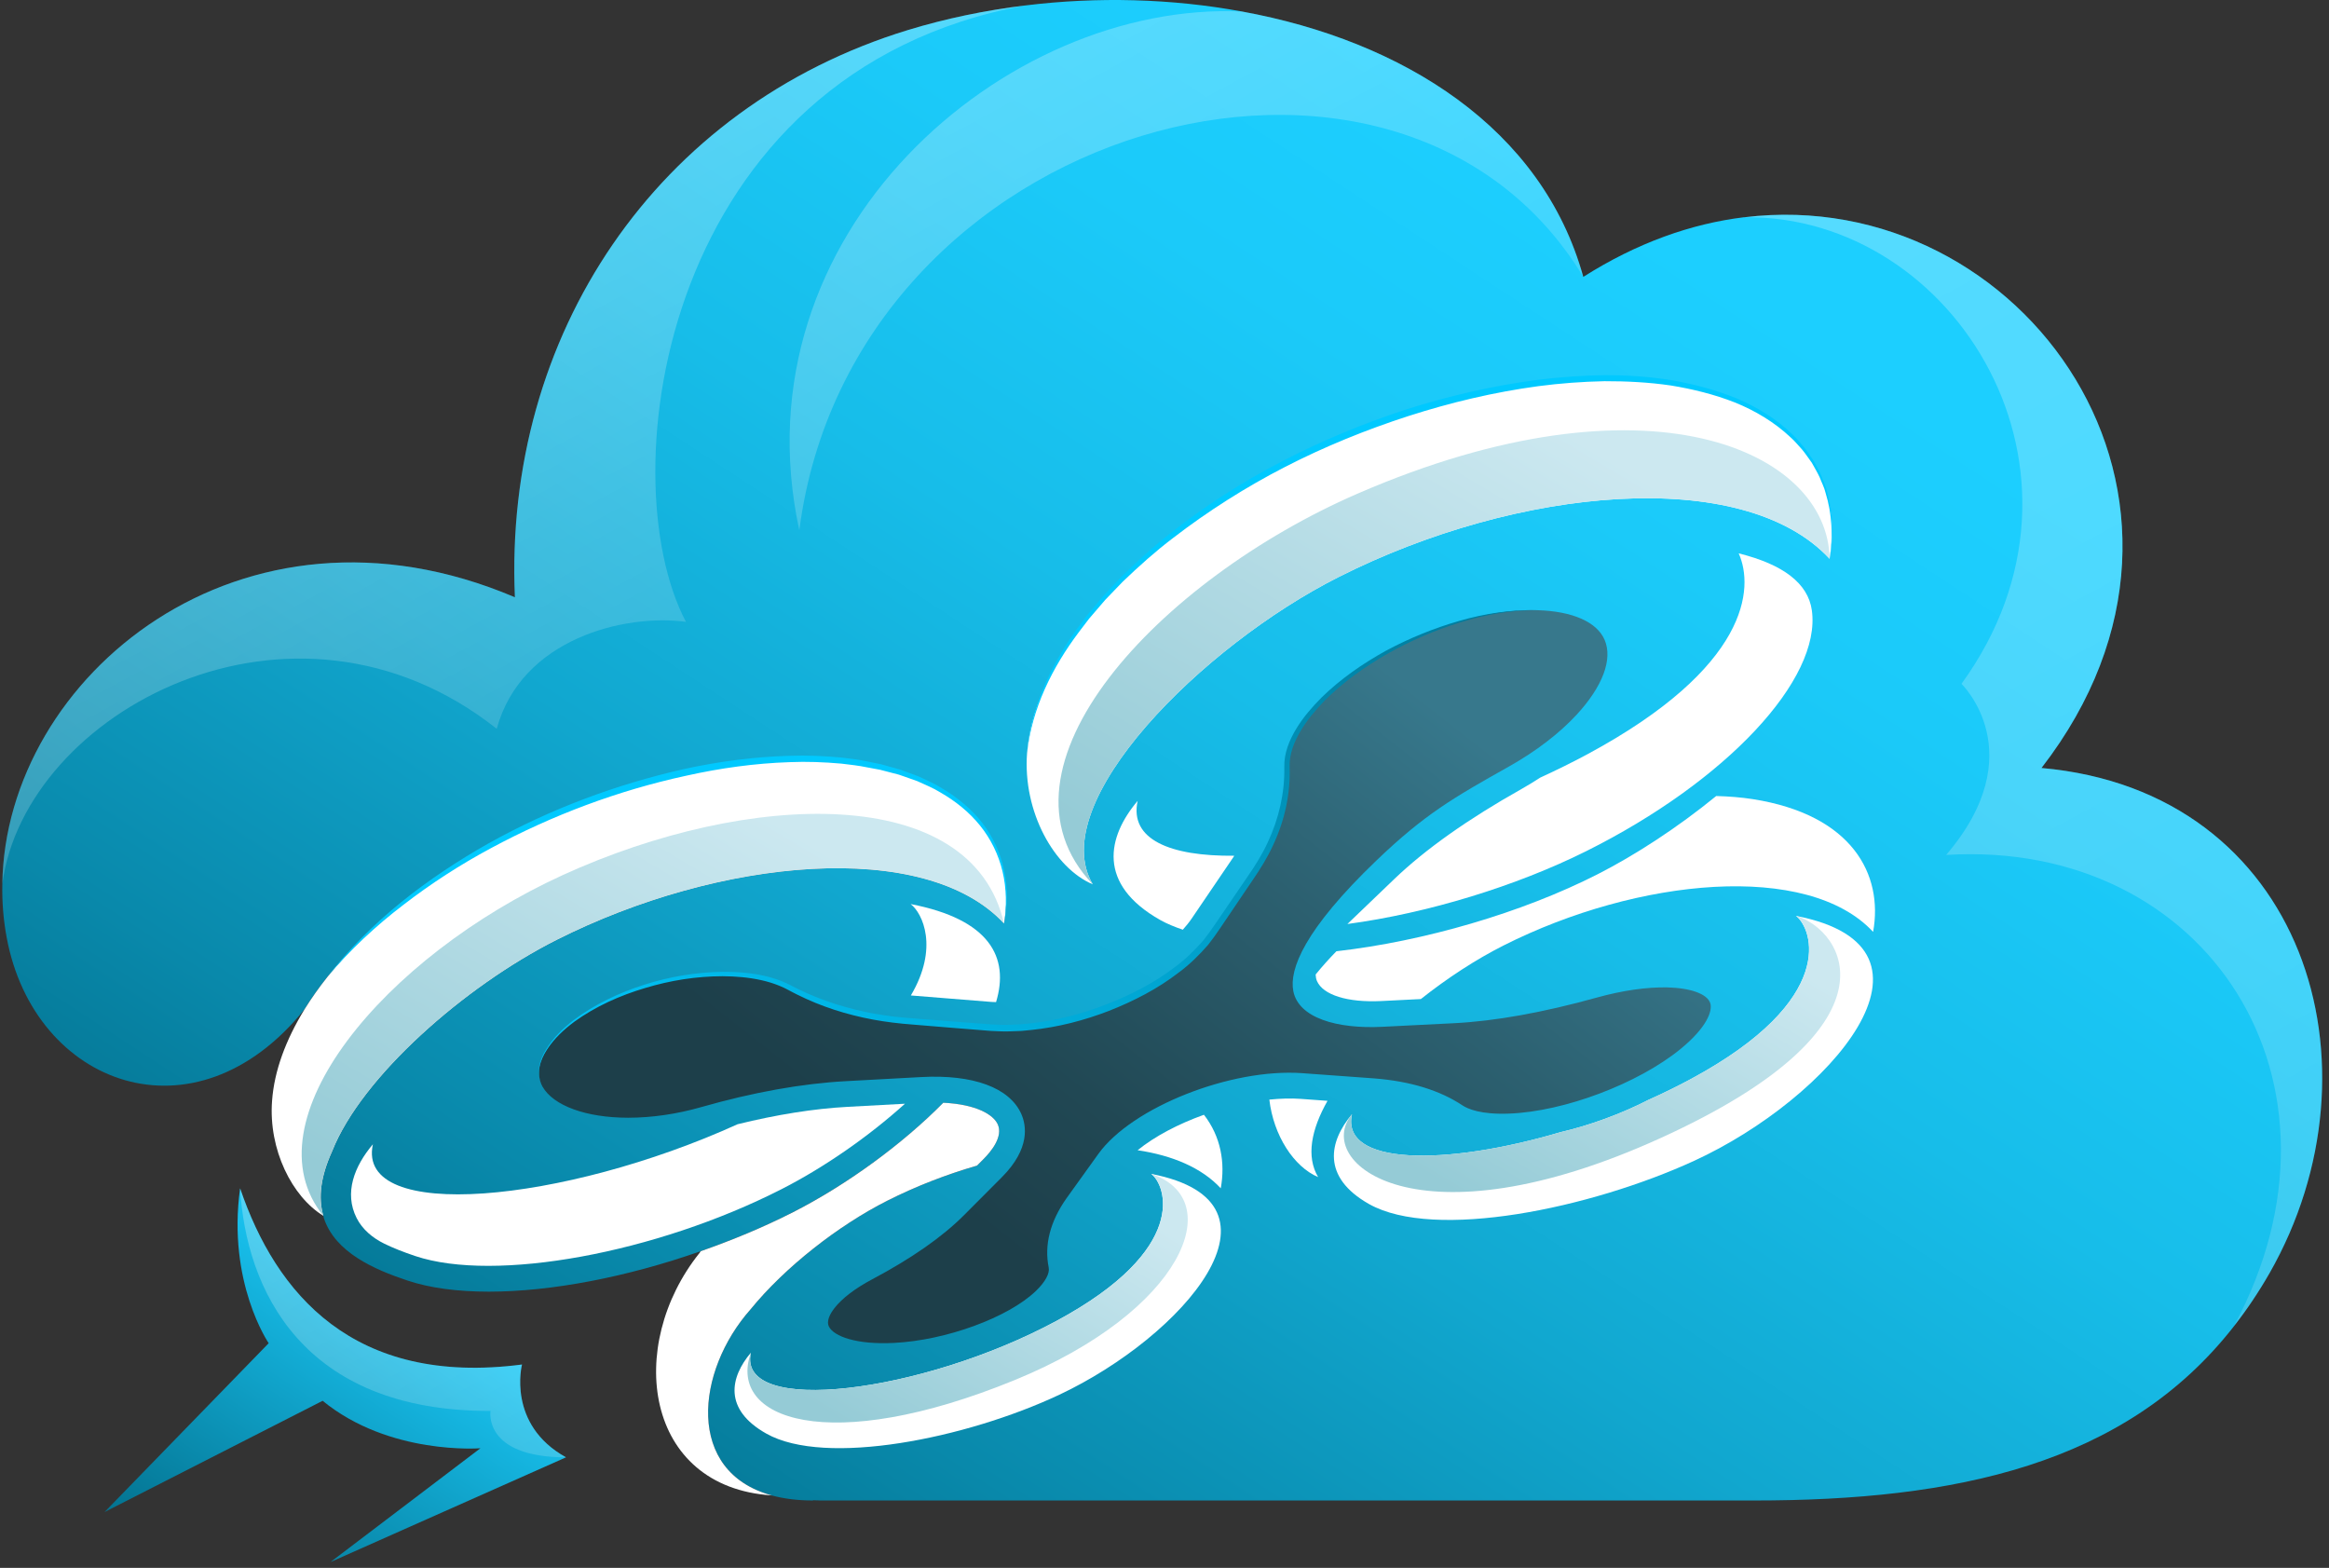 <svg width="257" height="173" viewBox="0 0 257 173" fill="none" xmlns="http://www.w3.org/2000/svg">
<rect x="0" y="0" width="257" height="173" fill="#333333" stroke="none"/>
<path d="M225.275 84.739C248.245 55.059 223.213 20.247 192.51 23.971H192.439C186.639 24.682 180.641 26.786 174.713 30.552C170.165 14.12 154.785 4.511 137.045 1.27C129.297 -0.166 121.082 -0.378 113.135 0.602C108.701 1.142 104.336 2.052 100.186 3.318C72.397 11.818 55.553 37.049 56.817 65.904C26.583 53.04 0.584 74.703 0.257 97.532C0.214 99.508 0.371 101.484 0.74 103.46C3.782 119.792 21.508 126.417 33.604 111.363C34.358 110.155 35.197 108.961 36.149 107.766C38.466 104.866 41.352 102.066 44.706 99.437C48.075 96.821 51.898 94.376 56.092 92.23C68.857 85.677 83.896 82.465 94.699 84.156C108.004 86.231 112.183 94.234 110.79 101.895C102.076 92.499 79.404 94.631 61.394 103.715C51.23 108.847 39.901 118.825 36.66 126.999C35.395 129.771 35.083 132.116 35.679 134.148C35.693 134.234 35.708 134.319 35.736 134.404C36.987 138.2 41.309 140.076 44.934 141.284C47.421 142.123 50.492 142.521 53.946 142.521C60.825 142.521 69.183 140.915 77.314 138.058C80.811 136.836 84.265 135.414 87.534 133.737C93.447 130.723 99.574 126.245 104.094 121.683C107.748 121.853 109.624 122.99 110.093 124.071C110.704 125.421 109.382 127.042 108.543 127.88L107.804 128.62C104.45 129.587 101.094 130.88 97.939 132.472C92.495 135.216 86.61 139.835 82.829 144.469C76.76 151.292 75.622 162.422 85.175 165.009C86.483 165.365 87.989 165.564 89.724 165.564V165.535C90.008 165.549 90.292 165.564 90.576 165.564H193.576C215.651 165.564 234.514 161.669 246.482 146.374C246.497 146.36 246.497 146.345 246.511 146.331C247.918 144.54 249.226 142.593 250.434 140.489C263.498 117.588 254.315 87.311 225.275 84.739Z" fill="url(#paint0_linear_18_17052)"/>
<path d="M186.953 128.081C175.467 133.354 158.282 136.908 151.075 132.857C145.788 129.872 146.669 125.92 149.184 122.95C147.948 128.621 159.504 128.678 172.198 124.925C175.482 124.157 178.879 122.907 181.907 121.357C183.499 120.646 185.062 119.879 186.569 119.069C202.958 110.241 199.988 102.409 198.182 101.059C216.377 104.569 201.892 121.215 186.953 128.081Z" fill="white"/>
<path d="M206.694 102.823C199.498 95.073 180.772 96.83 165.906 104.328C162.871 105.859 159.714 107.916 156.789 110.235L152.407 110.455C148.711 110.635 145.992 109.793 145.323 108.242C145.229 108.024 145.19 107.781 145.177 107.527C145.876 106.661 146.646 105.807 147.468 104.962C157.087 103.868 167.913 100.737 176.323 96.449C180.404 94.37 185.092 91.335 189.381 87.832C190.783 87.87 192.134 87.977 193.409 88.176C204.394 89.894 207.839 96.501 206.694 102.823ZM146.488 121.464L143.53 121.249C142.438 121.171 141.269 121.21 140.07 121.331C140.526 125.282 142.772 128.75 145.453 129.879C144.106 127.613 144.692 124.636 146.488 121.464Z" fill="white"/>
<path d="M191.862 61.059C196.786 62.278 199.515 64.378 199.932 67.333C201.011 74.97 190.465 86.223 175.036 93.917C167.309 97.77 157.568 100.76 148.683 101.955L153.866 96.985C157.28 93.71 162.008 90.366 167.92 87.044C168.624 86.647 169.3 86.228 169.963 85.8C171.732 84.989 173.474 84.134 175.162 83.225C193.037 73.601 193.568 64.868 191.862 61.059ZM128.047 101.522C128.786 101.938 129.631 102.278 130.522 102.583C130.878 102.182 131.212 101.776 131.493 101.362L136.122 94.546C136.149 94.506 136.171 94.464 136.198 94.423C129.091 94.49 124.609 92.617 125.537 88.368C122.188 92.314 121.015 97.565 128.047 101.522Z" fill="white"/>
<path d="M116.901 153.891C106.595 158.738 91.059 161.851 84.563 158.183C79.787 155.497 80.582 151.944 82.857 149.257C81.308 156.322 101.777 153.72 116.56 145.76C131.329 137.814 128.657 130.735 127.037 129.527C143.44 132.697 130.49 147.494 116.901 153.891Z" fill="white"/>
<path d="M201.891 61.654C192.338 51.363 167.478 53.694 147.733 63.659C132.666 71.249 115.253 88.606 120.583 97.575C116.333 95.783 112.851 89.572 113.334 83.104C114.187 71.874 125.558 59.451 141.92 51.064C155.907 43.886 172.396 40.36 184.251 42.209C198.835 44.483 203.412 53.253 201.891 61.654Z" fill="white"/>
<path d="M100.486 99.754C109.202 101.436 111.41 105.621 109.913 110.572C109.741 110.563 109.562 110.564 109.393 110.551L100.51 109.838C103.627 104.592 101.803 100.742 100.486 99.754ZM41.147 126.26C39.097 128.676 37.95 131.627 39.353 134.398C39.992 135.659 41.119 136.593 42.387 137.217C43.349 137.69 44.492 138.146 45.834 138.594C54.615 141.529 72.365 138.285 86.242 131.212C90.983 128.795 95.862 125.392 99.86 121.785L93.517 122.129C89.782 122.331 85.707 122.988 81.39 124.048C62.246 132.74 39.245 134.971 41.147 126.26Z" fill="white"/>
<path d="M96.25 141.154C94.366 142.152 92.925 143.253 92.081 144.335C91.624 144.923 91.148 145.757 91.481 146.396C92.019 147.43 94.442 148.389 98.644 148.177C104.384 147.896 111.264 145.377 114.309 142.443C115.337 141.452 115.852 140.511 115.722 139.861C115.218 137.358 115.878 134.789 117.681 132.223L121.207 127.314C124.907 122.168 135.867 117.833 143.74 118.416L151.678 118.993C155.62 119.306 158.879 120.305 161.373 121.964C161.96 122.354 163.415 122.998 166.539 122.874C172.623 122.644 180.755 119.575 185.454 115.736C188.338 113.377 189.013 111.531 188.716 110.665C188.37 109.664 186.545 109.006 183.95 108.949C181.718 108.906 179.036 109.285 176.217 110.069C170.277 111.721 164.963 112.675 160.423 112.902L152.551 113.296C147.498 113.553 143.295 112.306 142.716 109.369C142.241 106.957 143.919 102.585 151.897 94.936C157.232 89.821 160.406 88.007 166.525 84.568C169.493 82.899 172.073 80.922 173.987 78.85C176.847 75.75 177.973 72.753 177.076 70.625C176.24 68.638 173.531 67.436 169.648 67.329C161.494 67.088 150.453 71.966 145.03 78.166C143.003 80.483 141.961 82.687 142.013 84.543C142.127 88.541 140.937 92.441 138.479 96.134L133.844 102.96C129.589 109.228 118.055 114.085 109.165 113.387L99.878 112.639C95.155 112.228 90.854 110.992 87.084 108.958C85.165 107.926 82.472 107.408 79.253 107.477C71.453 107.631 62.923 111.41 60.238 115.899C59.338 117.401 59.212 118.744 59.86 119.89C61.056 122.003 64.667 123.322 69.285 123.33C69.301 123.33 69.317 123.33 69.333 123.33C71.911 123.33 74.68 122.928 77.346 122.166C83.095 120.523 88.484 119.556 93.363 119.293L101.658 118.843C107.383 118.528 111.401 120.014 112.694 122.906C113.252 124.154 113.716 126.721 110.55 129.895L106.369 134.089C103.986 136.48 100.58 138.857 96.25 141.154Z" fill="url(#paint1_linear_18_17052)"/>
<path d="M110.791 101.896C102.077 92.5 79.405 94.632 61.395 103.716C51.232 108.848 39.903 118.826 36.661 127C35.396 129.772 35.084 132.117 35.681 134.149C32.241 132.06 29.611 126.857 30.023 121.456C30.264 118.158 31.53 114.747 33.605 111.364C34.358 110.156 35.197 108.962 36.15 107.767C40.769 101.982 47.706 96.524 56.093 92.231C68.858 85.678 83.897 82.466 94.699 84.157C108.004 86.232 112.184 94.234 110.791 101.896Z" fill="white"/>
<path d="M132.852 123.003C134.71 125.389 135.222 128.285 134.708 131.117C132.596 128.842 129.371 127.491 125.533 126.915C127.423 125.381 130.024 124.015 132.852 123.003ZM82.829 144.464C86.609 139.829 92.496 135.217 97.934 132.474C101.093 130.881 104.447 129.587 107.812 128.613L108.538 127.885C109.382 127.04 110.706 125.418 110.1 124.063C109.62 122.991 107.749 121.852 104.092 121.676C99.579 126.246 93.446 130.729 87.534 133.743C84.263 135.41 80.81 136.838 77.318 138.06C77.273 138.132 77.222 138.204 77.178 138.276L77.175 138.272C69.015 148.474 71.075 164.091 85.171 165.002C75.621 162.414 76.764 151.29 82.829 144.464Z" fill="white"/>
<path opacity="0.3" d="M250.432 140.488C249.224 142.592 247.916 144.539 246.509 146.33C260.96 119.43 243.539 92.573 214.754 94.333C224.378 83.077 216.445 75.456 216.445 75.456C233.333 52.158 215.775 23.696 192.508 23.97C223.211 20.246 248.243 55.058 225.272 84.738C254.313 87.311 263.496 117.588 250.432 140.488Z" fill="url(#paint2_linear_18_17052)"/>
<path d="M169.65 67.328C166.739 67.32 163.844 67.824 161.076 68.689C158.305 69.55 155.628 70.709 153.107 72.133C150.599 73.573 148.215 75.257 146.18 77.299C145.181 78.332 144.239 79.433 143.515 80.663C142.792 81.881 142.253 83.241 142.311 84.629C142.411 87.588 141.751 90.561 140.494 93.233C139.883 94.573 139.098 95.85 138.273 97.045L135.828 100.661C134.998 101.864 134.244 103.081 133.304 104.263C132.327 105.382 131.265 106.43 130.074 107.305C127.736 109.117 125.089 110.467 122.358 111.545C119.616 112.601 116.745 113.344 113.812 113.646L112.712 113.753C112.344 113.775 111.975 113.779 111.606 113.793C110.869 113.839 110.129 113.78 109.391 113.755L105.036 113.406L100.685 113.048C99.236 112.939 97.765 112.766 96.325 112.499C93.439 111.963 90.609 111.064 87.979 109.748C87.309 109.426 86.694 109.043 86.044 108.785C85.389 108.515 84.706 108.306 84.008 108.152C82.611 107.842 81.17 107.721 79.73 107.716C76.847 107.722 73.962 108.176 71.195 109.016C68.425 109.834 65.743 111.034 63.391 112.725C62.232 113.585 61.154 114.585 60.364 115.801C59.966 116.402 59.653 117.072 59.525 117.785C59.395 118.496 59.505 119.254 59.861 119.891C59.491 119.262 59.363 118.501 59.479 117.778C59.593 117.053 59.894 116.367 60.284 115.751C61.056 114.504 62.125 113.469 63.277 112.574C65.617 110.815 68.299 109.545 71.083 108.656C73.87 107.766 76.791 107.273 79.727 107.229C81.195 107.217 82.671 107.321 84.122 107.625C84.847 107.776 85.562 107.984 86.256 108.26C86.964 108.534 87.594 108.916 88.239 109.215C90.834 110.469 93.611 111.32 96.444 111.843C97.866 112.099 99.29 112.262 100.742 112.365L105.092 112.706L109.439 113.037C110.155 113.058 110.868 113.113 111.586 113.065C111.944 113.05 112.303 113.045 112.661 113.022L113.733 112.914C116.59 112.61 119.4 111.869 122.081 110.828C124.757 109.784 127.354 108.47 129.628 106.721C130.79 105.876 131.812 104.869 132.752 103.805C133.631 102.713 134.422 101.459 135.249 100.27L137.707 96.665C138.539 95.469 139.288 94.26 139.891 92.953C141.11 90.364 141.779 87.511 141.72 84.645C141.678 83.097 142.289 81.642 143.054 80.387C143.825 79.114 144.802 78.002 145.836 76.958C147.939 74.901 150.37 73.222 152.925 71.807C155.5 70.424 158.219 69.316 161.023 68.511C163.823 67.7 166.74 67.257 169.65 67.328Z" fill="url(#paint3_linear_18_17052)"/>
<path d="M201.889 61.656C202.285 59.227 202.173 56.71 201.446 54.373C201.309 53.775 201.008 53.233 200.795 52.662C200.541 52.108 200.216 51.588 199.926 51.053C199.561 50.565 199.234 50.049 198.842 49.584C198.42 49.145 198.05 48.655 197.588 48.259C195.817 46.587 193.691 45.318 191.433 44.403C189.16 43.512 186.778 42.927 184.366 42.533C181.948 42.179 179.502 42.056 177.056 42.061C174.609 42.111 172.164 42.292 169.735 42.612C164.879 43.267 160.089 44.404 155.422 45.905C150.757 47.414 146.197 49.263 141.835 51.504C137.473 53.746 133.315 56.382 129.431 59.373C127.477 60.855 125.651 62.497 123.882 64.193L122.606 65.517L121.969 66.18L121.37 66.877L120.173 68.272L119.059 69.734C116.124 73.632 113.85 78.182 113.34 83.108C113.722 78.171 115.893 73.518 118.754 69.512L119.853 68.018L121.041 66.593L121.636 65.881L122.269 65.203L123.537 63.849C125.297 62.113 127.115 60.429 129.064 58.907C136.816 52.743 145.799 48.247 155.187 45.171C159.901 43.679 164.738 42.554 169.646 41.917C172.101 41.605 174.574 41.433 177.051 41.395C179.528 41.392 182.011 41.551 184.461 41.95C186.903 42.385 189.316 43.013 191.619 43.955C193.907 44.922 196.069 46.244 197.85 47.99C198.312 48.408 198.68 48.918 199.098 49.378C199.486 49.863 199.809 50.399 200.166 50.906C200.449 51.459 200.766 51.997 201.01 52.566C201.213 53.153 201.503 53.709 201.628 54.319C202.302 56.707 202.346 59.238 201.889 61.656Z" fill="url(#paint4_linear_18_17052)"/>
<path d="M110.796 101.892C111.101 99.989 111.069 98.029 110.628 96.164C110.188 94.299 109.326 92.546 108.127 91.067C106.93 89.583 105.417 88.382 103.769 87.437C102.961 86.931 102.07 86.58 101.205 86.183L99.856 85.707L99.18 85.473L98.487 85.293L97.101 84.933L95.692 84.671C94.756 84.473 93.805 84.375 92.857 84.259C90.953 84.091 89.037 84.012 87.122 84.096C83.293 84.225 79.476 84.753 75.73 85.59C68.226 87.213 60.961 89.939 54.194 93.577C50.806 95.391 47.566 97.485 44.52 99.834C41.463 102.168 38.63 104.806 36.148 107.763C40.886 101.639 47.185 96.859 53.908 93.058C60.673 89.282 68.003 86.535 75.567 84.838C79.356 84.015 83.218 83.504 87.101 83.397C89.042 83.323 90.989 83.414 92.925 83.597C93.89 83.723 94.859 83.822 95.81 84.04L97.24 84.333L98.648 84.727L99.351 84.923L100.038 85.175L101.409 85.686C102.289 86.109 103.191 86.486 104.013 87.02C105.685 88.021 107.225 89.282 108.422 90.836C109.61 92.392 110.437 94.215 110.825 96.121C111.224 98.027 111.182 100.003 110.796 101.892Z" fill="url(#paint5_linear_18_17052)"/>
<path d="M110.79 101.896C102.076 92.5 79.404 94.632 61.394 103.716C51.23 108.847 39.901 118.825 36.66 126.999C35.395 129.771 35.082 132.116 35.679 134.149C27.236 123.726 42.374 105.578 62.076 96.566C82.573 87.198 107.235 86.317 110.79 101.896Z" fill="url(#paint6_linear_18_17052)"/>
<path d="M201.894 61.657C192.342 51.366 167.481 53.697 147.737 63.661C132.669 71.252 115.257 88.608 120.587 97.577C108.348 84.769 127.864 64.002 149.812 54.464C181.767 40.605 201.71 49.674 201.894 61.657Z" fill="url(#paint7_linear_18_17052)"/>
<path d="M111.984 152.271C91.476 160.665 80.229 156.634 82.858 149.257C81.309 156.322 101.778 153.72 116.561 145.76C131.33 137.814 128.658 130.735 127.038 129.527C135.551 132.356 130.58 144.659 111.984 152.271Z" fill="url(#paint8_linear_18_17052)"/>
<path d="M183.3 125.547C156.348 137.828 144.835 128.247 149.185 122.946C147.948 128.617 159.505 128.674 172.199 124.921C175.482 124.153 178.88 122.903 181.907 121.353C183.499 120.642 185.062 119.875 186.569 119.065C202.958 110.237 199.988 102.405 198.182 101.055C203.541 102.647 210.251 113.265 183.3 125.547Z" fill="url(#paint9_linear_18_17052)"/>
<path opacity="0.3" d="M75.694 68.615C68.971 67.705 57.542 70.435 54.813 80.413C32.244 62.587 2.74 78.597 0.258 97.527C0.585 74.698 26.584 53.036 56.818 65.899C55.553 37.044 72.397 11.813 100.187 3.313C104.338 2.047 108.702 1.138 113.136 0.598C73.036 7.948 67.18 52.482 75.694 68.615Z" fill="url(#paint10_linear_18_17052)"/>
<path opacity="0.3" d="M174.714 30.553C154.274 -3.221 94.018 13.524 88.204 58.513C81.068 25.663 110.962 0.076 137.046 1.271C154.786 4.512 170.166 14.12 174.714 30.553Z" fill="url(#paint11_linear_18_17052)"/>
<path d="M36.473 172.353L53.013 159.799C53.013 159.799 42.973 160.601 35.602 154.563L11.535 166.839L29.649 148.209C29.649 148.209 25.053 141.508 26.495 131.121C30.435 142.688 38.964 152.982 57.601 150.561C57.601 150.561 55.897 157.169 62.459 160.801L36.473 172.353Z" fill="url(#paint12_linear_18_17052)"/>
<path opacity="0.3" d="M62.461 160.801C53.277 160.801 54.125 155.681 54.125 155.681C33.29 155.743 27.136 142.202 26.496 131.121C30.436 142.688 38.965 152.982 57.603 150.561C57.603 150.561 55.899 157.169 62.461 160.801Z" fill="url(#paint13_linear_18_17052)"/>
<defs>
<linearGradient id="paint0_linear_18_17052" x1="201.604" y1="-1.959" x2="74.826" y2="191.596" gradientUnits="userSpaceOnUse">
<stop offset="0.144" stop-color="#1CCFFF"/>
<stop offset="0.272" stop-color="#1BCAF9"/>
<stop offset="0.436" stop-color="#17BDE9"/>
<stop offset="0.62" stop-color="#11A7CF"/>
<stop offset="0.816" stop-color="#0989AB"/>
<stop offset="1" stop-color="#006782"/>
</linearGradient>
<linearGradient id="paint1_linear_18_17052" x1="154.815" y1="75.193" x2="96.302" y2="150.035" gradientUnits="userSpaceOnUse">
<stop stop-color="#37788C"/>
<stop offset="0.276" stop-color="#2C6070"/>
<stop offset="0.608" stop-color="#214854"/>
<stop offset="0.801" stop-color="#1D3F4A"/>
</linearGradient>
<linearGradient id="paint2_linear_18_17052" x1="168.1" y1="-31.468" x2="358.188" y2="320.195" gradientUnits="userSpaceOnUse">
<stop stop-color="white"/>
<stop offset="1" stop-color="white" stop-opacity="0"/>
</linearGradient>
<linearGradient id="paint3_linear_18_17052" x1="142.66" y1="49.256" x2="85.24" y2="136.921" gradientUnits="userSpaceOnUse">
<stop stop-color="#007999"/>
<stop offset="1" stop-color="#00C9FF"/>
</linearGradient>
<linearGradient id="paint4_linear_18_17052" x1="179.922" y1="35.63" x2="138.068" y2="99.529" gradientUnits="userSpaceOnUse">
<stop stop-color="#00C9FF"/>
<stop offset="1" stop-color="#00CAFF"/>
</linearGradient>
<linearGradient id="paint5_linear_18_17052" x1="90.907" y1="78.21" x2="60.901" y2="124.02" gradientUnits="userSpaceOnUse">
<stop stop-color="#00C9FF"/>
<stop offset="1" stop-color="#00CAFF"/>
</linearGradient>
<linearGradient id="paint6_linear_18_17052" x1="85.19" y1="90.324" x2="55.249" y2="140.59" gradientUnits="userSpaceOnUse">
<stop stop-color="#CCE8F0"/>
<stop offset="1" stop-color="#95CBD6"/>
</linearGradient>
<linearGradient id="paint7_linear_18_17052" x1="173.92" y1="48.202" x2="140.782" y2="103.834" gradientUnits="userSpaceOnUse">
<stop stop-color="#CCE8F0"/>
<stop offset="1" stop-color="#95CBD6"/>
</linearGradient>
<linearGradient id="paint8_linear_18_17052" x1="115.865" y1="128.072" x2="97.202" y2="159.402" gradientUnits="userSpaceOnUse">
<stop stop-color="#CCE8F0"/>
<stop offset="1" stop-color="#95CBD6"/>
</linearGradient>
<linearGradient id="paint9_linear_18_17052" x1="186.079" y1="99.628" x2="165.401" y2="134.343" gradientUnits="userSpaceOnUse">
<stop stop-color="#CCE8F0"/>
<stop offset="1" stop-color="#95CBD6"/>
</linearGradient>
<linearGradient id="paint10_linear_18_17052" x1="36.559" y1="11.809" x2="104.305" y2="137.14" gradientUnits="userSpaceOnUse">
<stop stop-color="white"/>
<stop offset="1" stop-color="white" stop-opacity="0"/>
</linearGradient>
<linearGradient id="paint11_linear_18_17052" x1="101.34" y1="-12.113" x2="172.416" y2="119.376" gradientUnits="userSpaceOnUse">
<stop stop-color="white"/>
<stop offset="1" stop-color="white" stop-opacity="0"/>
</linearGradient>
<linearGradient id="paint12_linear_18_17052" x1="48.33" y1="140.079" x2="22.223" y2="179.937" gradientUnits="userSpaceOnUse">
<stop stop-color="#1CCFFF"/>
<stop offset="1" stop-color="#006782"/>
</linearGradient>
<linearGradient id="paint13_linear_18_17052" x1="23.877" y1="110.291" x2="85.489" y2="224.273" gradientUnits="userSpaceOnUse">
<stop stop-color="white"/>
<stop offset="1" stop-color="white" stop-opacity="0"/>
</linearGradient>
</defs>
</svg>
